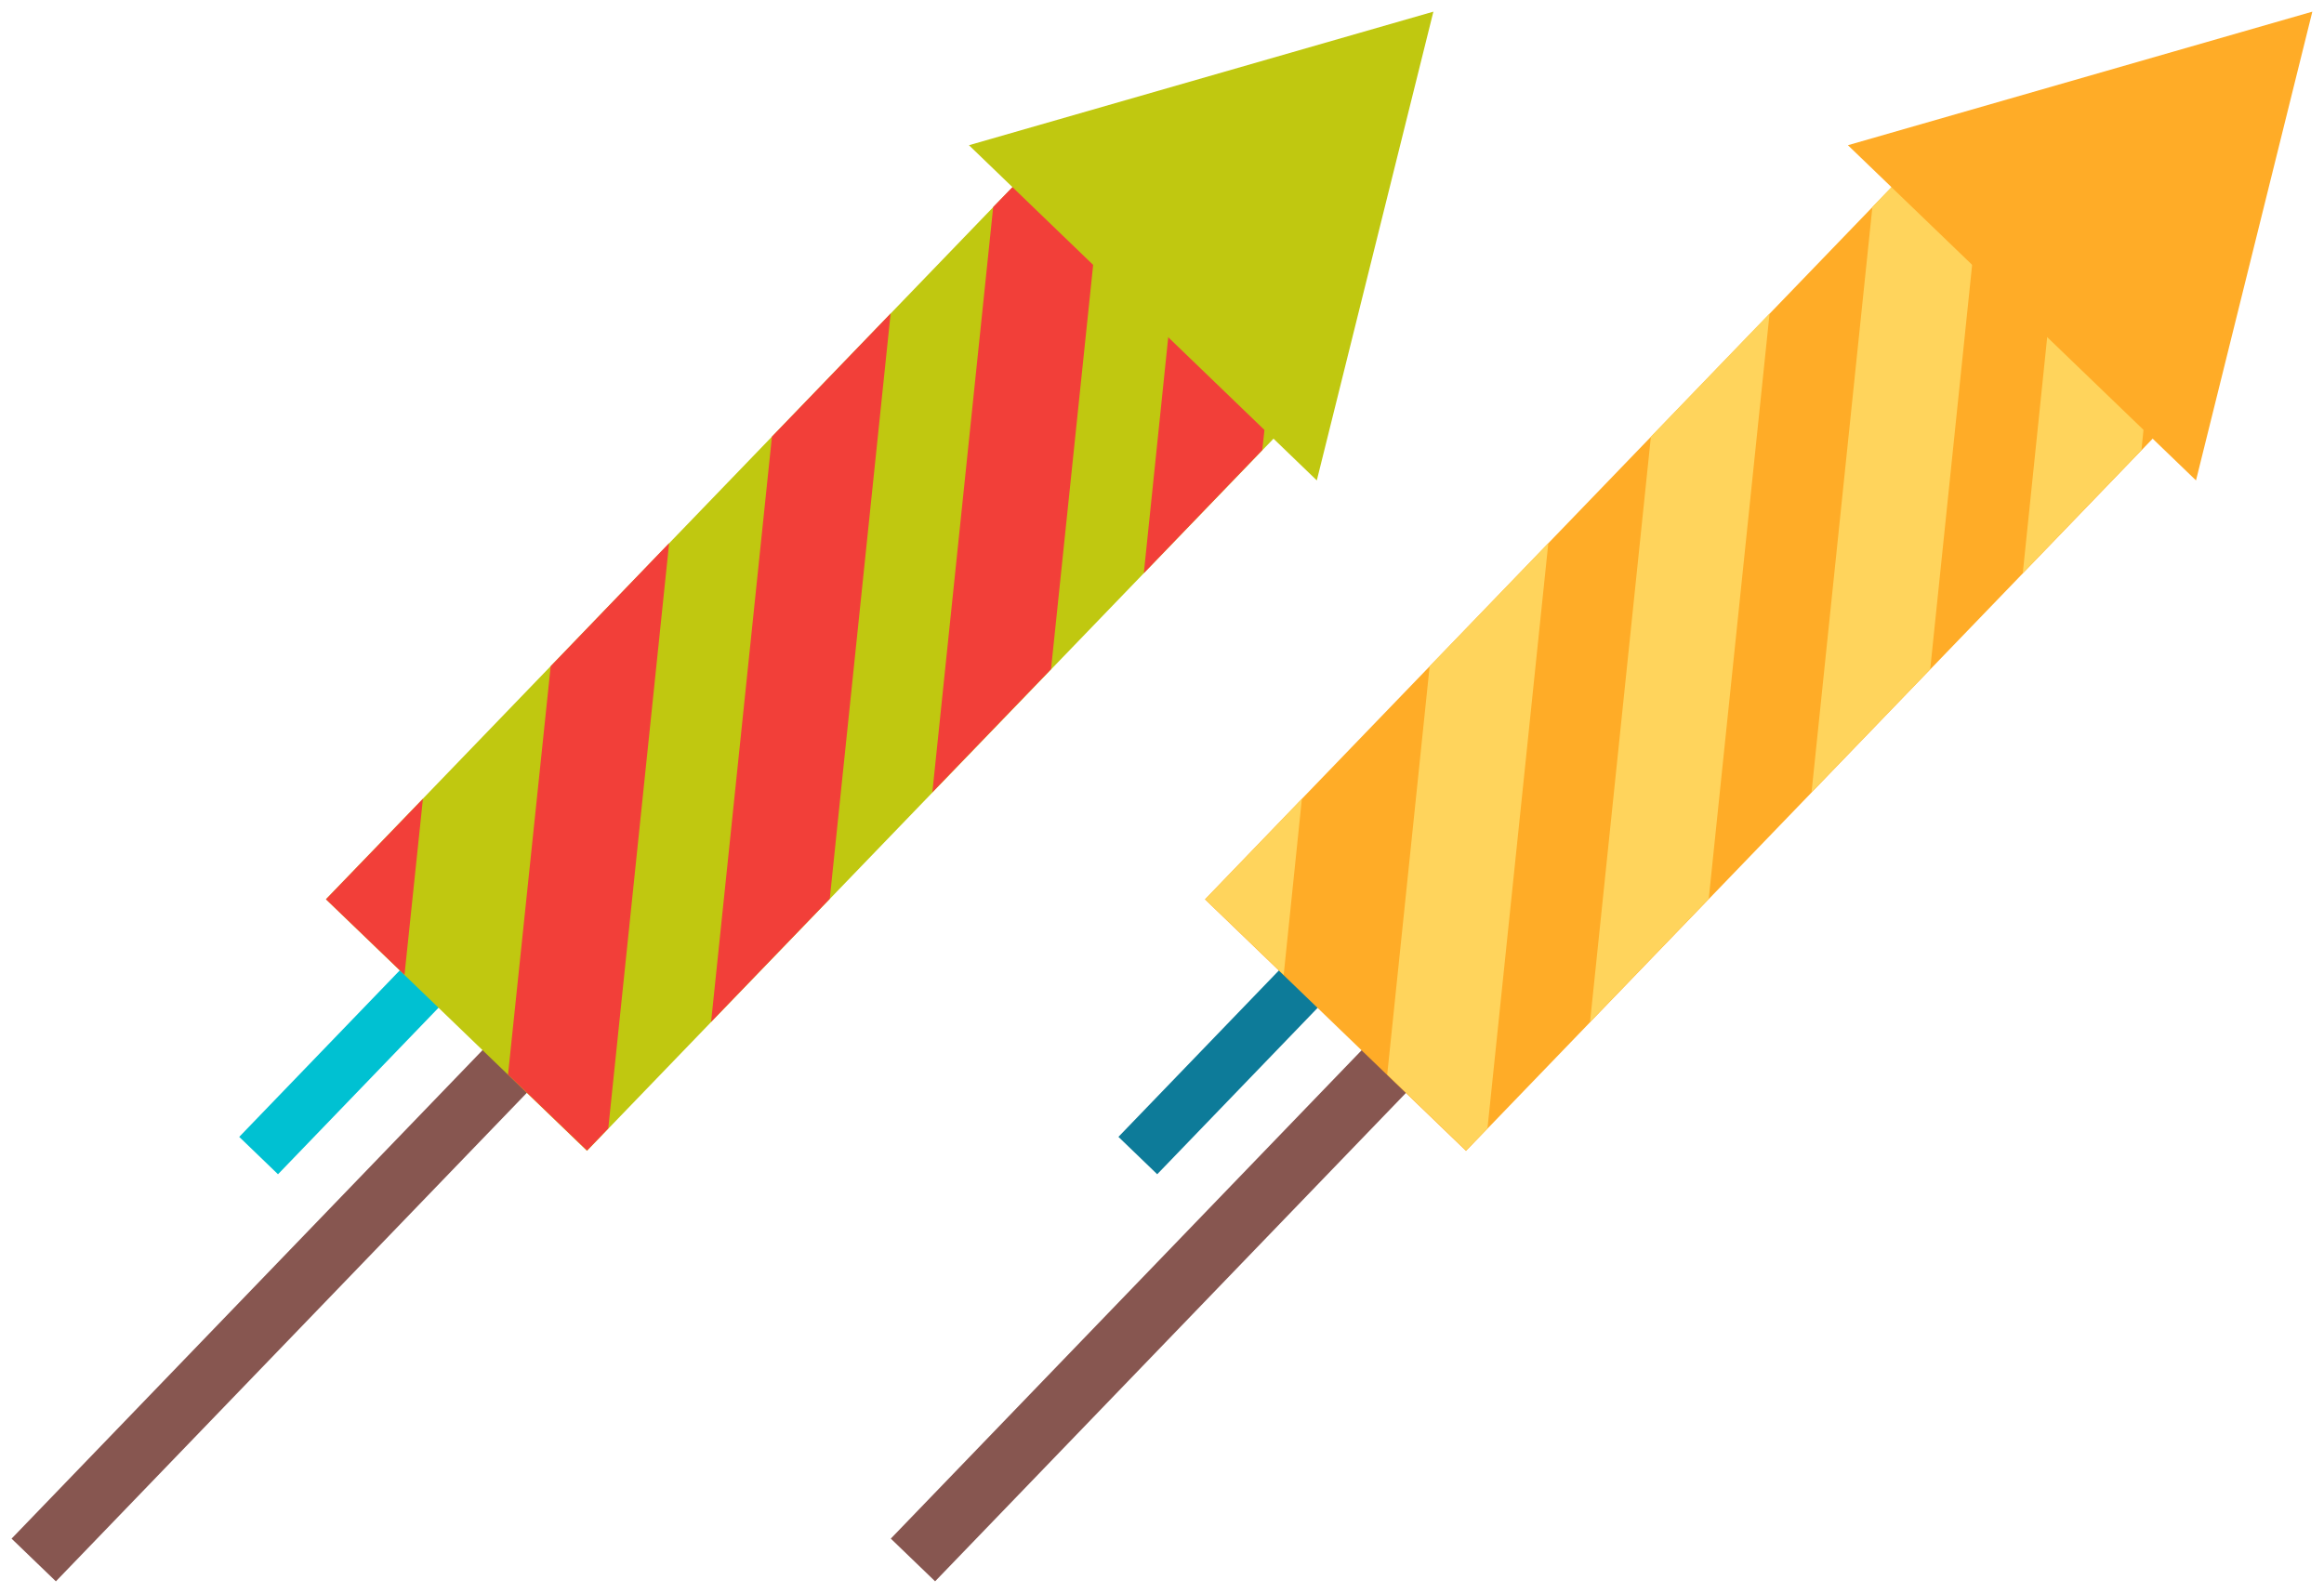 <?xml version="1.0" encoding="UTF-8"?><svg xmlns="http://www.w3.org/2000/svg" xmlns:xlink="http://www.w3.org/1999/xlink" width="99.68" height="68.336" viewBox="0.14 0.38 99.68 68.336" version="1.1">
    <!-- Generator: Sketch 46.2 (44496) - http://www.bohemiancoding.com/sketch -->
    <title>fireworks 3-a</title>
    <desc>Created with Sketch.</desc>
    <defs/>
    <g id="Page-1" stroke="none" fill-rule="evenodd">
        <g id="fireworks-3-a" fill-rule="nonzero">
            <rect id="Rectangle-path" fill="#875650" transform="matrix(0.694,-0.72,0.72,0.694,-33.122,27.42)" x="-4.629" y="51.348" width="40.64" height="2.64" stroke-width="1"/>
            <rect id="Rectangle-path" fill="#00C1D2" transform="matrix(0.694,-0.72,0.72,0.694,-26.744,25.589)" x="8.812" y="43.096" width="15.83" height="2.31" stroke-width="1"/>
            <rect id="Rectangle-path" fill="#C0C810" transform="matrix(0.694,-0.72,0.72,0.694,-10.306,33.732)" x="13.188" y="21.213" width="42.67" height="15.55" stroke-width="1"/>
            <polygon id="Shape" fill="#F23F39" points="54.28 19.69 54.41 18.51 50.28 14.53 49.2 24.97" stroke-width="1"/>
            <polygon id="Shape" fill="#F23F39" points="45.22 29.09 47.06 11.43 43.74 8.23 42.74 9.26 40.13 34.37" stroke-width="1"/>
            <polygon id="Shape" fill="#F23F39" points="35.73 38.94 38.34 13.83 33.25 19.11 30.64 44.22" stroke-width="1"/>
            <polygon id="Shape" fill="#F23F39" points="25.32 49.74 26.23 48.79 28.84 23.68 23.76 28.96 21.93 46.48" stroke-width="1"/>
            <polygon id="Shape" fill="#F23F39" points="17.49 42.2 18.28 34.65 14.12 38.96" stroke-width="1"/>
            <polygon id="Shape" fill="#C0C810" points="41.7 6.61 61.62 0.88 56.62 20.99" stroke-width="1"/>
            <rect id="Rectangle-path" fill="#875650" transform="matrix(0.694,-0.72,0.72,0.694,-21.577,54.57)" x="33.078" y="51.345" width="40.64" height="2.64" stroke-width="1"/>
            <rect id="Rectangle-path" fill="#0D7B99" transform="matrix(0.694,-0.72,0.72,0.694,-15.199,52.74)" x="46.519" y="43.092" width="15.83" height="2.31" stroke-width="1"/>
            <rect id="Rectangle-path" fill="#FFAC27" transform="matrix(0.694,-0.72,0.72,0.694,1.231,60.879)" x="50.888" y="21.216" width="42.67" height="15.55" stroke-width="1"/>
            <polygon id="Shape" fill="#FFD45C" points="91.99 19.69 92.11 18.51 87.98 14.53 86.9 24.97" stroke-width="1"/>
            <polygon id="Shape" fill="#FFD45C" points="82.93 29.09 84.76 11.43 81.44 8.23 80.45 9.26 77.84 34.37" stroke-width="1"/>
            <polygon id="Shape" fill="#FFD45C" points="73.43 38.94 76.04 13.83 70.95 19.11 68.34 44.22" stroke-width="1"/>
            <polygon id="Shape" fill="#FFD45C" points="63.02 49.74 63.94 48.79 66.55 23.68 61.46 28.96 59.64 46.48" stroke-width="1"/>
            <polygon id="Shape" fill="#FFD45C" points="55.2 42.2 55.98 34.65 51.83 38.96" stroke-width="1"/>
            <polygon id="Shape" fill="#FFAC27" points="79.4 6.61 99.32 0.88 94.33 20.99" stroke-width="1"/>
        </g>
    </g>
</svg>